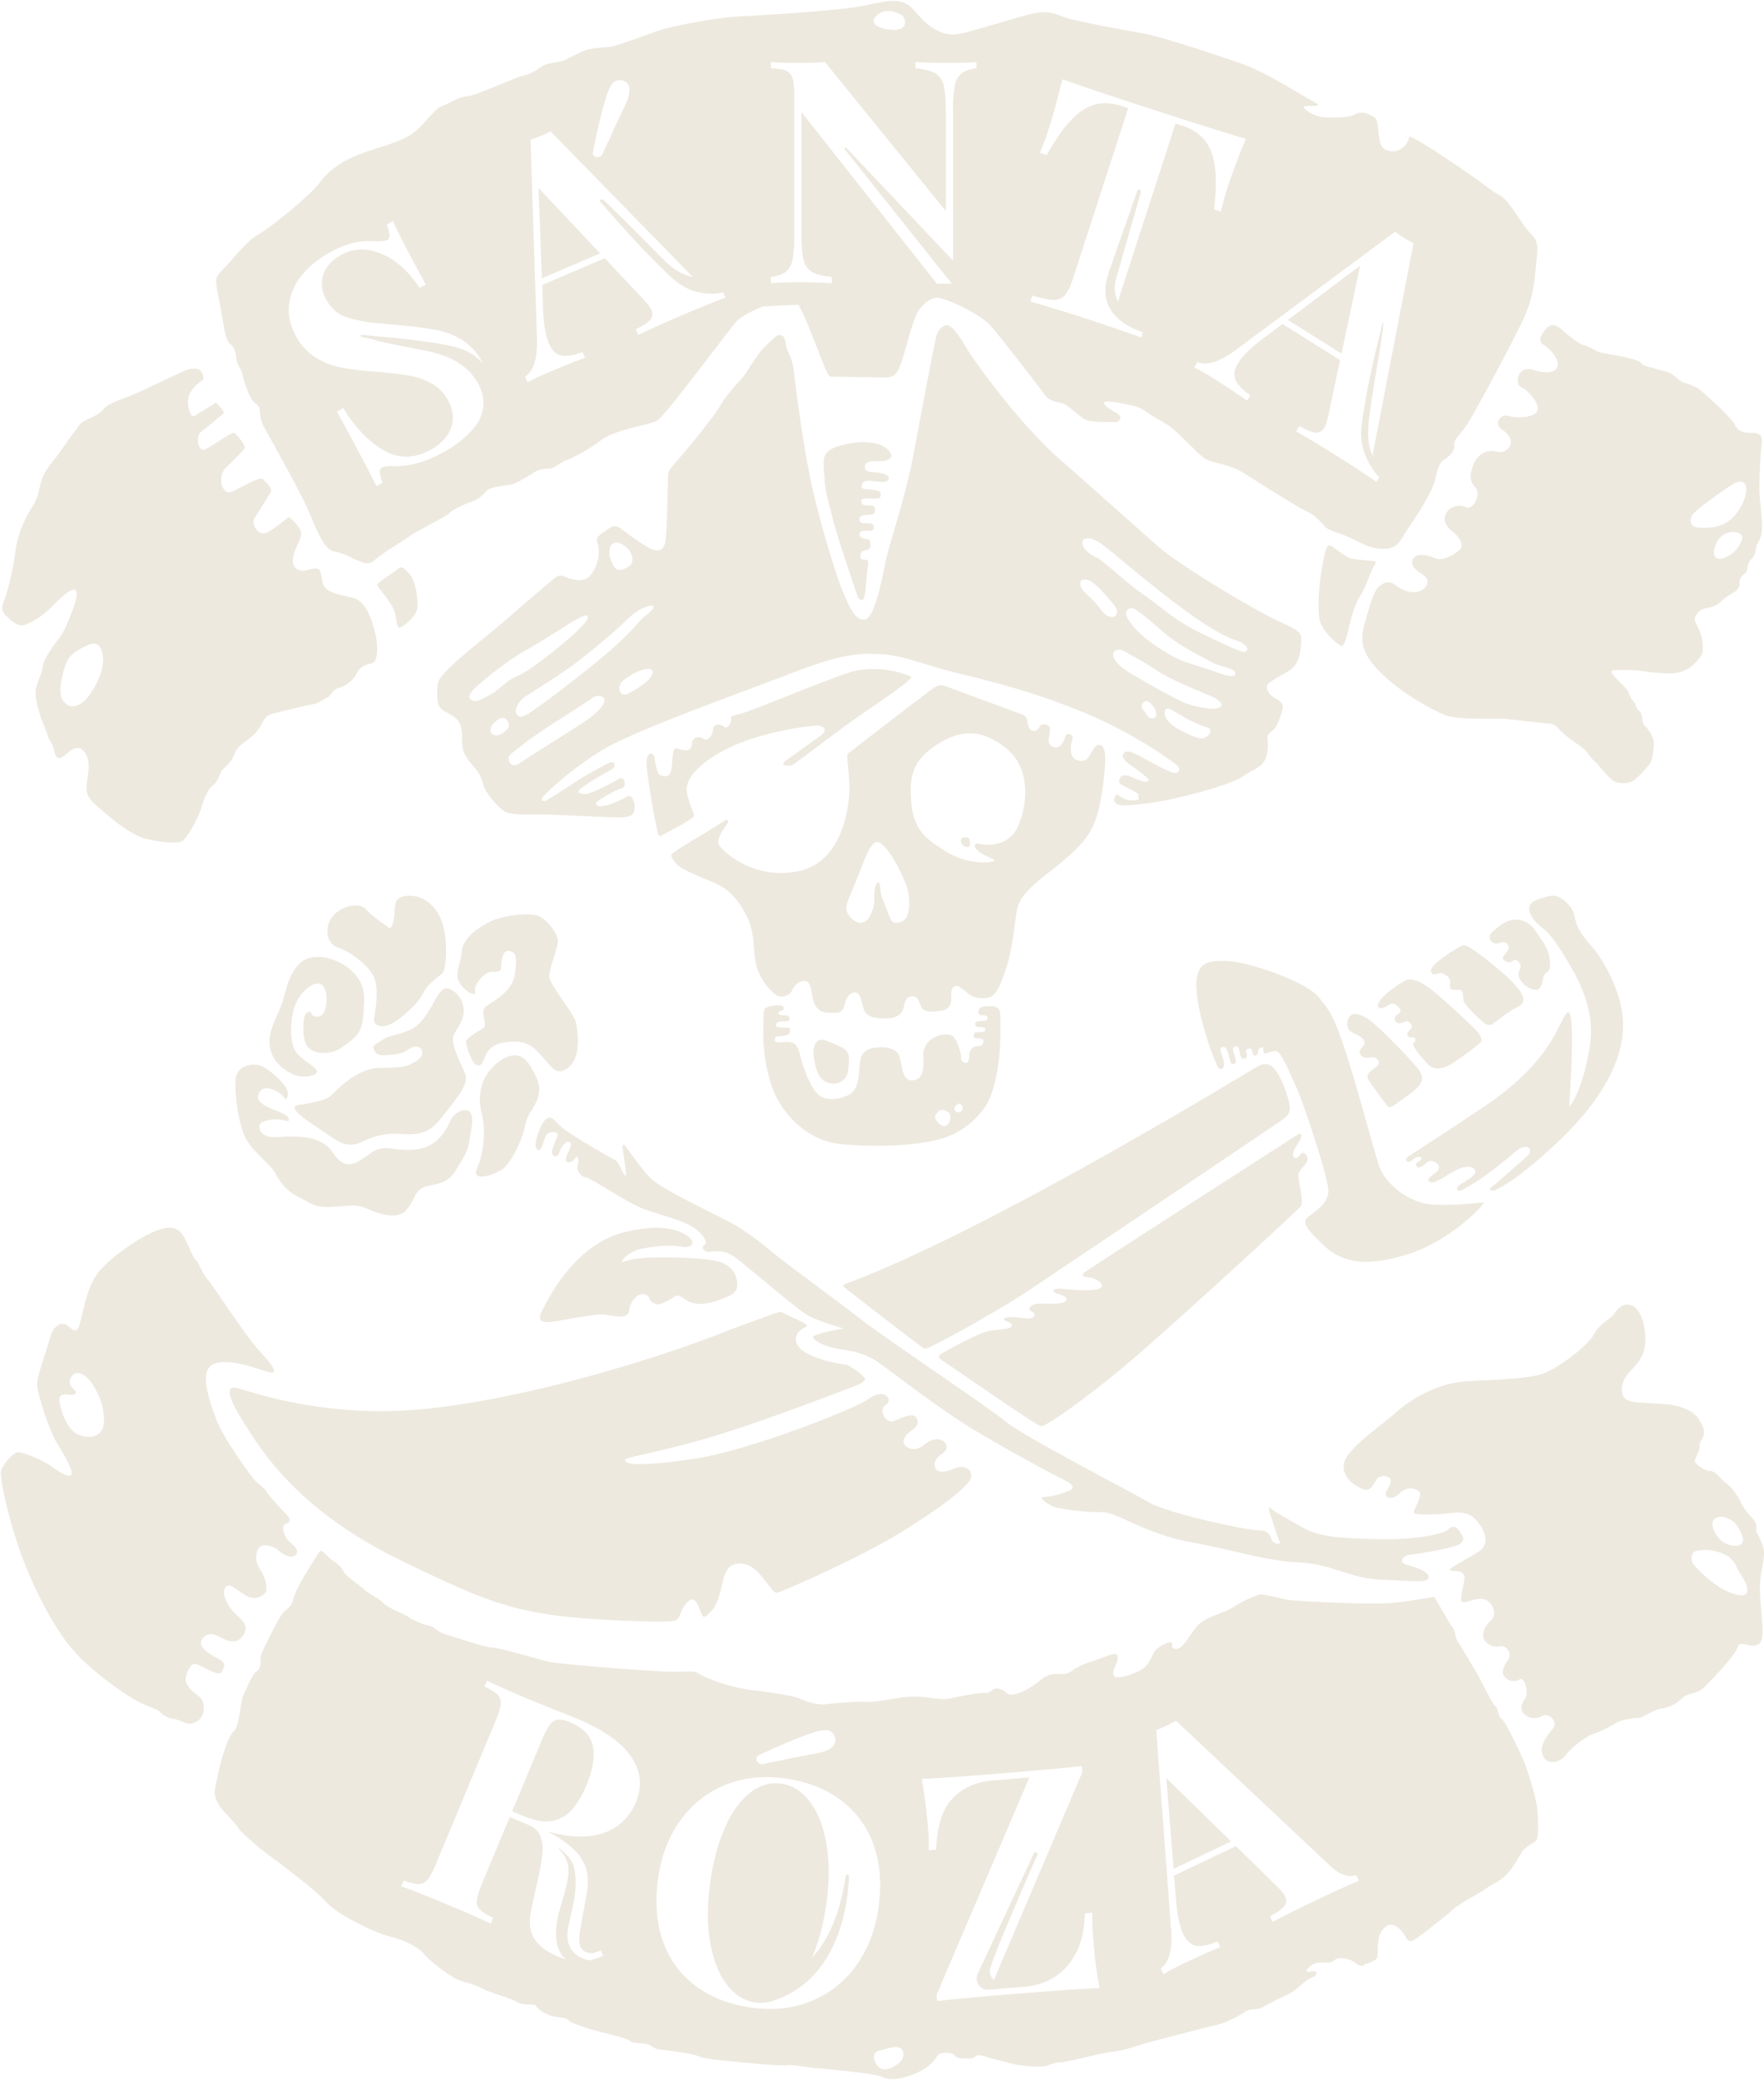 <svg xmlns="http://www.w3.org/2000/svg" viewBox="0 0 1017.988 1200">

<style>
    *{
        fill: #EDE9DF;
    }
</style>

<path d="M417.68,419.178c-2.078-1.781-6.234-1.484-6.234,1.781s-3.266,6.828-5.344,5.344-6.531-1.781-6.828,2.969-4.75,3.859-8.015,2.672-2.969,3.859-3.562,10.39-3.562,5.64-6.234,5.047-3.265-8.015-3.859-10.687-3.859-2.969-4.453,2.078,5.047,36.217,6.531,42.155c0,0,.766,2.032,1.947,1.188s18.899-9.618,18.899-11.474-4.05-9.112-4.218-15.355,6.918-15.355,24.973-24.13,45.728-12.655,50.453-12.487,5.062,3.206,2.7,5.062-18.73,13.499-20.417,14.68c-1.688,1.181-2.531,2.362-1.688,2.869s2.821.38,4.199.38,25.268-19.066,41.118-29.862,29.632-20.444,28.254-21.363a55.098,55.098,0,0,0-32.389-3.446c-8.499,1.838-56.395,21.729-63.339,23.922s-8.634,1.736-8.337,4.111S419.758,420.959,417.68,419.178Z"/><path d="M476.725,600.403c-5.867-2.395-7.761,3.493-7.184,8.381,1.557,13.17,5.508,15.326,9.698,16.283s9.339-2.035,9.938-6.226,1.437-8.501,0-11.494S482.592,602.798,476.725,600.403Z"/><path d="M393.503,500.844c4.142,2.558,11.817,5.482,18.883,8.528s12.913,8.162,18.395,18.883,3.411,20.954,5.848,29.238a32.526,32.526,0,0,0,10.477,15.959c3.289,2.802,8.528,1.218,9.868-1.827s3.777-5.117,6.091-5.604,4.386.244,5.36,6.578c.974,6.335,2.071,8.04,4.386,10.111s8.04,1.584,9.624,1.584,4.02-.487,4.995-4.751,3.167-6.944,5.969-6.944,3.655,4.386,4.873,9.015,5.117,5.969,12.548,5.969,9.746-3.046,10.477-5.604,1.096-7.066,4.751-7.188,4.02,2.315,5.36,5.604,4.873,3.777,11.817,2.68c6.944-1.096,5.726-7.431,5.726-10.233s1.949-4.386,3.411-4.02,4.386,2.802,6.822,4.751,6.944,2.924,11.573,1.827,7.137-8.734,10.202-17.767c3.065-9.033,4.678-24.841,5.484-30.003.807-5.162,1.129-10.485,16.453-22.422s23.712-19.357,28.067-29.035,6.614-28.39,6.833-37.038c.24-9.439-2.396-9.3-3.946-9.441s-3.946,4.227-5.636,7.046-4.722,2.538-7.281,1.593c-3.188-1.178-3.767-6.888-2.096-11.726.958-2.773-3.305-4.945-4.291-1.14s-3.659,6.269-6.2,5.637c-2.336-.582-3.572-2.417-2.988-5.461.542-2.827,1.04-6.124-.394-7.08-.586-.391-3.59-1.6-4.838.54-1.493,2.559-2.962,2.886-4.786,2.289-1.497-.49-2.354-3.675-2.494-5.506s-1.107-2.808-2.964-3.633-40.006-14.72-43.797-16.265-5.898,0-8.004,1.404-48.447,37.072-49.008,37.634c-.562.562.843,9.689,1.123,18.115s-2.387,43.812-29.349,49.429S416.051,490.071,414.647,486.982s4.213-10.672,5.055-11.655.421-2.808-.562-2.387-8.426,5.336-12.919,8.004-19.444,11.392-18.957,12.498A13.484,13.484,0,0,0,393.503,500.844Zm148.075-71.823c15.06-9.49,27.274-6.681,38.579,2.269,14.854,11.76,12.997,32.39,7.427,45.181s-19.187,11.141-22.281,10.315c-3.095-.825-4.333,1.444-.206,4.676,4.126,3.232,11.966,4.608,7.427,5.639s-16.092.619-26.201-5.639-18.774-11.484-20.328-27.576S526.518,438.511,541.579,429.021ZM494.627,506.847c4.126-10.453,7.702-21.84,12.103-20.96s11.553,13.155,15.679,23.247,1.926,18.894,0,21.094-6.602,3.026-7.977.825c-1.375-2.201-4.177-10.453-5.527-13.753s-.531-9.18-2.316-8.166-2.059,5.415-2.059,9.541a19.212,19.212,0,0,1-2.937,10.453,6.172,6.172,0,0,1-5.553,3.301,10.261,10.261,0,0,1-7.463-7.152C487.75,521.701,490.501,517.3,494.627,506.847Z"/><path d="M557.052,488.437c2.063.825,3.393-.176,2.476-3.92-.539-2.198-4.951-1.65-4.951,0A3.678,3.678,0,0,0,557.052,488.437Z"/><path d="M505.712,266.042c3.98.249,11.443-.497,7.463-5.722s-14.428-6.468-25.374-3.98-12.669,5.647-12.438,11.941c.587,16.037,1.983,17.386,4.788,29.306s14.023,43.94,14.685,46.277c.662,2.337,2.61,2.688,3.545,1.636s1.753-13.556,2.22-16.945,1.286-5.609-1.285-5.609-2.805-.935-2.805-2.22.468-2.922,3.038-3.272a2.853,2.853,0,0,0,2.805-3.272c0-1.286-.351-3.272-2.104-3.272s-4.207-.584-4.211-2.571c-.004-1.987,2.108-2.454,5.029-2.104s3.389-1.169,3.155-2.688-1.987-1.636-4.791-1.636-3.389-.818-3.393-2.571c-.004-1.753,2.225-2.337,5.553-2.337,3.329,0,3.332-1.402,3.332-3.038s0-2.337-4.207-2.337-3.623-2.104-3.623-3.155,3.623-.935,7.012-.818,3.856-.584,3.973-1.169a2.835,2.835,0,0,0-.234-2.688c-.818-1.052-5.726-1.402-7.596-1.519s-3.74-.351-2.688-3.038,5.142-1.753,10.167-1.285c5.025.467,5.142-1.169,5.142-2.571s-3.973-2.688-8.063-2.922-5.726-.701-5.726-3.155S501.731,265.793,505.712,266.042Z"/><path d="M211.133,524.612c-3.947-4.363-14.334-1.87-19.112,3.947s-4.155,15.788,2.908,18.074,18.697,10.803,21.19,17.866.623,18.281-.208,23.059,5.609,6.232,12.049,1.87,13.711-10.93,16.412-16.683,9.348-9.493,11.218-11.57,4.16-23.475-3.322-35.108-20.569-10.387-23.062-6.855-.623,9.141-2.908,14.75c-.876,2.151-2.077,1.039-2.077,1.039S215.08,528.975,211.133,524.612Z"/><path d="M813.491,896.999c3.411-.244,25.583-3.898,28.75-6.091s2.437-3.898,0-7.553-4.873-2.68-6.822-.731-16.812,5.848-39.227,5.36-34.598-.975-45.075-7.066-17.299-9.502-18.03-10.964-1.218.975,0,3.898,4.386,14.375,5.604,15.837-3.898,1.462-4.873-1.462-1.949-5.36-7.797-5.36-51.166-9.259-63.348-16.324-70.658-37.034-82.109-46.293-70.86-48.973-84.525-59.694-43.634-32.405-51.674-39.227-17.539-13.41-23.42-16.39c-25.75-13.048-41.651-20.499-47.103-26.823s-11.994-15.655-13.084-17.095-1.526-.132-1.526.958,2.835,16.355,1.745,16.355-3.707-7.851-5.888-8.941-25.296-14.393-30.312-18.536-6.324-7.851-9.595-5.234-6.542,12.648-6.106,15.483c.436,2.835,2.434,3.319,3.467.907s1.895-7.408,4.307-8.442c2.412-1.034,5.341-.345,4.996,1.378s-3.963,8.442-3.273,10.509,3.446,2.412,4.307-.861,4.307-7.236,6.202-5.513c1.895,1.723-3.618,8.787-2.412,10.682s4.135.345,5.513-1.895,2.067,2.067,1.206,4.479c-.861,2.412,1.034,6.202,4.652,6.891s23.241,14.311,32.743,17.966,21.928,6.335,28.263,10.233c6.335,3.898,9.746,9.015,7.553,10.72s-.731,2.924.975,3.898,8.528-2.436,16.081,2.924,36.06,30.456,42.882,34.111c6.822,3.655,20.176,7.309,20.176,7.309s-17.252,3.167-17.496,4.873,5.604,5.336,13.888,6.81c8.284,1.474,15.35,1.961,24.365,8.296s34.598,26.801,57.745,40.446,45.318,25.339,48.973,27.045,6.335,4.142,3.898,5.604-11.208,4.142-15.35,4.142,1.218,3.655,4.629,5.36,19.979,3.655,28.507,3.411,24.608,12.426,51.166,17.299,42.395,10.721,62.374,11.695,28.994,9.259,47.755,9.989c18.761.731,26.801,1.949,27.288-1.218s-6.822-5.848-12.426-7.309C806.425,901.385,810.08,897.243,813.491,896.999Z"/><path d="M732.509,614.355c-3.047-1.108-5.287-.04-8.586,1.939-12.906,7.739-158.068,95.988-236.575,124.607a.955.955,0,0,0-.262,1.657c7.594,5.921,44.286,34.501,46.272,35.494,2.216,1.108,46.533-24.374,58.166-32.13S732.232,651.471,738.602,647.039s7.202-6.094,3.878-16.065S735.555,615.463,732.509,614.355Z"/><path d="M230.621,362.097c1.477-.164,9.519-6.073,10.176-10.996s-.656-15.428-4.431-19.859-4.906-4.76-7.048-2.79-12.62,8.01-11.642,9.355c3.663,5.036,9.335,11.325,10.32,16.248C228.979,358.979,229.143,362.261,230.621,362.097Z"/><path d="M327.14,333.176c-2.242-.963-4.118-1.857-6.594,0s-17.64,14.855-29.709,25.376S253.821,387.421,252.702,394.134a36.28,36.28,0,0,0,0,11.133c.977,5.703,7.919,5.931,11.227,10.037s2.623,9.467,2.852,14.372c.228,4.905,2.966,8.326,6.159,12.09s4.791,6.045,5.931,10.95,8.897,13.003,11.406,14.828,6.5,2.56,17.366,2.342c10.866-.217,44.602,1.869,50.654,1.705,6.052-.164,7.115-1.881,7.605-3.271a10.54,10.54,0,0,0-.327-6.461c-.9-2.862-2.617-2.862-3.68-2.29a42.511,42.511,0,0,1-4.989,2.535c-3.925,1.799-8.26,3.189-10.549,3.026s-3.108-1.39-1.717-2.617c1.39-1.227,9.323-6.215,13.166-7.36s2.617-3.435,2.453-4.498a1.866,1.866,0,0,0-3.026-1.308c-1.799,1.063-15.783,8.669-19.136,8.75s-4.825-.9-3.925-2.29,12.757-8.669,16.683-10.713,3.762-2.78,3.844-3.844-1.063-1.799-2.535-1.39-12.267,6.215-18.4,10.222-17.582,11.367-18.564,11.858-3.988.265-1.638-2.477c2.35-2.742,17.04-16.648,34.863-27.224s75.405-31.337,99.103-40.346c23.698-9.009,37.996-14.689,54.282-14.689s23.473,3.525,40.512,8.422,41.922,9.328,76.121,22.599,55.444,29.325,58.959,31.826,3.244,3.785,2.974,4.461-.946,2.095-3.988,1.081c-3.041-1.014-8.448-3.852-13.652-6.691s-8.854-5.001-11.422-5.272-4.123,1.892-3.109,3.514,1.284,2.163,4.393,4.326,10.138,7.502,10.205,8.245-.473,1.352-2.163,1.284-6.623-2.298-8.651-3.176-4.731-.406-5.272.405-1.554,3.041-.203,3.988,10.341,5.339,10.341,5.948.541,3.244,0,3.244a16.55,16.55,0,0,1-4.91.231c-3.648-.235-6.59-3.177-7.296-3.295s-2.548,3.669-1.184,4.465-.568,3.183,18.527.682,48.535-11.026,54.559-15.118,10.457-5.229,12.958-9.093,2.242-10.368,1.94-12.785,1.057-3.625,2.87-4.984,2.87-3.323,4.531-8.155,2.718-7.4-1.812-9.817-5.992-5.164-5.992-7.345,5.452-4.798,12.43-8.941,7.196-12.43,7.414-17.446-.654-5.67-14.175-11.994-54.736-30.966-66.73-41.215S634.006,284.543,611.762,265.135s-48.413-54.964-53.702-63.925c-5.288-8.961-8.96-13.368-11.311-13.514s-5.288,2.057-6.463,6.61-7.051,35.402-12.633,65.369-14.249,52.148-17.187,67.131-6.757,30.408-11.752,30.701c-4.994.294-8.226-6.317-12.486-16.599s-14.396-43.922-18.803-65.809-8.373-52.148-9.254-60.668-4.26-11.752-4.701-15.865-1.763-5.288-3.672-5.288-3.672,2.35-7.932,6.317-8.814,11.752-11.605,15.865-9.695,10.283-14.396,18.215-17.334,22.916-23.503,30.261-6.67,7.2-6.808,10.926-.612,28.957-1.371,36.045c-.759,7.087-3.923,7.34-7.973,5.948s-16.326-10.757-18.984-12.529-5.062-.127-8.859,2.658-4.412,3.168-3.515,6.531c2.018,6.278-.448,14.125-4.26,18.581C336.781,336.549,329.382,334.139,327.14,333.176ZM665.111,414.446c-2.893,0-3.215-2.572-4.823-4.179-1.607-1.607-1.929-4.019,0-5.305,1.929-1.286,4.013.857,5.787,3.215C667.735,410.383,668.004,414.446,665.111,414.446Zm29.899,11.252c-2.893,1.125-7.716-1.447-12.732-3.858s-9.451-5.948-10.048-9.484c-.597-3.536,1.24-4.34,4.133-2.733,1.66.922,6.749,4.237,11.895,6.751a58.48,58.48,0,0,0,8.68,3.376C700.123,420.842,697.903,424.573,695.01,425.699Zm9.163-17.682c-3.376,1.768-10.931.321-17.039-1.286s-24.112-12.056-33.918-17.843-10.931-9.484-10.77-11.574c.161-2.09,3.054-3.697,7.302-1.131s9.415,4.989,17.774,10.615,27.488,13.021,32.31,15.271S706.029,407.044,704.172,408.016Zm-2.25-20.254s-9.323-3.215-16.718-5.465c-7.395-2.25-19.29-9.806-25.72-15.432s-9.163-10.609-9.645-12.217a3.064,3.064,0,0,1,3.536-3.697c2.572.482,8.52,5.465,17.682,13.503s23.951,15.271,28.774,17.843,12.86,3.215,13.021,6.108S707.869,390.013,701.922,387.762Zm-73.484-77.165c7.038,1.005,11.563,7.541,43.864,32.803,32.301,25.262,40.596,25.514,43.235,26.896s5.303,3.48,3.896,5.027c-1.257,1.383-1.885.88-4.399,0s-9.426-3.896-23.503-10.809-21.743-14.705-31.798-21.557-22.497-19.29-27.399-21.552-7.164-5.53-7.541-7.164C624.417,312.608,624.417,310.472,628.438,310.597Zm.183,24.279c2.894.964,9.855,8.772,13.021,12.538,2.597,3.09,3.537,5.305,2.733,6.912s-2.411,2.411-5.305.965-4.823-5.948-9.806-10.449-5.626-5.626-5.787-8.198S625.728,333.912,628.621,334.876ZM271.217,402.877c-.91-1.289-.404-2.945,4.647-7.534s18.388-15.097,27.48-20.148,24.651-15.155,28.491-17.377,7.072-3.435,7.274-2.223.202,2.425-6.062,8.487-27.076,23.035-33.946,25.662c-6.87,2.627-10.531,8.01-16.076,10.976S273.642,406.312,271.217,402.877Zm19.196,19.802c-2.223,1.819-4.647,2.021-6.264.808s-1.661-3.679,1.01-6.466c4.647-4.849,7.274-2.627,8.35,0S292.636,420.861,290.413,422.679Zm49.313-7.994c-6.007,4.325-35.563,22.588-39.648,25.471s-6.007.481-6.488-1.922.961-3.124,10.333-10.333,32.182-20.996,37.966-25.231c3.387-2.479,7.209-.721,6.969,1.442S345.734,410.36,339.727,414.685Zm34.602-22.588c-1.922,2.163-6.248,5.046-11.534,7.93-5.286,2.884-7.059-3.982-3.604-6.969,4.378-3.785,11.053-7.276,15.138-7.122S376.251,389.935,374.329,392.097ZM354.265,313.364c2.627-1.414,6.87,1.617,8.689,3.94s3.435,7.173,0,9.396-5.658,2.627-7.476,1.414-3.637-6.87-3.637-6.87C351.436,317.203,351.638,314.778,354.265,313.364Zm7.88,43.847c5.86-5.86,12.846-8.487,14.505-7.678s-.967,3.233-4.806,6.264-5.254,7.072-21.015,20.61c-15.761,13.538-43.241,34.148-46.676,35.765s-4.041,2.021-5.86,0,.404-7.482,5.456-10.712,20.004-12.525,29.097-19.395S356.285,363.071,362.145,357.211Z"/><path d="M890.377,198.603c4.036,2.522,10.089,8.912,8.24,13.284-1.85,4.372-9.921,2.859-13.621,1.513s-7.062.168-8.239,2.522c-1.177,2.354-1.514,6.558,1.345,7.567,2.858,1.009,10.762,9.249,9.099,13.452-1.664,4.204-12.125,4.372-15.825,3.195s-5.381.336-6.39,2.186c-1.009,1.85-.336,4.372,2.522,6.054s5.045,5.381,4.204,7.903c-.841,2.522-3.531,5.549-8.576,4.204s-9.921,1.85-11.771,5.381-4.708,10.594-.336,14.798-1.009,14.125-5.213,11.939-9.249.168-11.098,3.195c-1.85,3.027-1.345,7.062,3.195,10.594s6.894,7.735,4.876,10.258-9.921,7.231-14.125,5.549-10.93-3.868-13.284.504c-2.354,4.372,4.036,7.399,7.062,9.921s.673,7.567-4.036,8.744c-4.708,1.177-9.921-1.345-13.284-3.868-3.363-2.522-5.886-1.682-8.912.504-3.027,2.186-5.381,9.921-7.903,19.002s-5.045,16.479,6.39,28.923,31.95,24.046,40.189,26.905,31.949,1.345,35.481,2.018,23.878,2.522,25.392,2.859,2.859,1.85,6.222,5.213c3.363,3.363,12.444,8.744,13.621,10.762a29.59,29.59,0,0,0,5.381,6.222c2.186,2.018,7.735,9.753,11.098,11.098s8.072,1.009,10.594-.673c2.522-1.682,9.249-8.744,10.089-10.93s2.018-9.417,1.466-12.275a19.379,19.379,0,0,0-5.166-8.576c-1.681-1.345-.841-7.062-3.027-8.408s-2.018-4.54-3.699-5.885c-1.682-1.345-1.85-4.54-3.868-6.894s-8.576-8.408-8.576-9.753,3.531-1.177,10.93-1.009c7.399.168,13.452,2.018,23.542,1.85s14.629-6.558,17.152-9.921.673-12.275-1.682-16.647-2.354-5.886.168-8.576c2.522-2.69,5.213-2.018,9.249-3.699s4.54-4.036,9.753-6.894c5.213-2.859,5.045-4.877,4.876-7.063-.168-2.186,1.85-3.868,3.363-5.045,1.514-1.177.673-5.213,3.195-7.735,2.522-2.522,2.691-4.877,3.027-7.399s3.531-3.699,3.364-12.78c-.167-9.08-1.683-14.125-1.514-23.374.168-9.249.695-18.025,1.411-23.514.716-5.489-2.386-6.085-5.966-6.085s-7.458-.239-9.605-4.713-17.898-18.256-20.046-20.046c-2.148-1.79-7.338-3.759-9.307-4.117-1.969-.358-5.011-4.117-8.054-5.548s-4.474-1.253-7.517-2.327-8.233-1.79-8.949-3.222c-.716-1.432-3.043-1.969-7.696-3.222-4.653-1.253-14.139-2.685-16.287-3.222s-5.19-3.043-9.128-4.117-10.202-6.801-14.139-10.023c-3.938-3.222-6.98-.716-8.412,1.253C891.621,190.417,886.342,196.081,890.377,198.603Zm114.838,112.806a16.741,16.741,0,0,1-11.445,10.866c-2.318.579-5.505-.29-4.491-5.36,1.014-5.071,4.346-8.692,8.403-9.707C1001.739,306.194,1006.565,307.573,1005.216,311.409Zm-28.83-13.908c1.159-2.753,18.097-14.716,23.325-17.964,6.211-3.86,8.547-.435,7.968,4.346-.58,4.781-4.056,11.735-9.272,16.081s-12.169,4.781-17.82,4.491C974.937,304.166,975.227,300.254,976.386,297.501Z"/><path d="M881.171,667.136c-2.622,2.346-17.941,15.871-20.081,17.39-2.139,1.518-.656,2.461.136,2.454.792-.006,1.673-.047,9.037-4.537s26.514-20.061,40.153-35.294,25.103-33.657,26.196-52.961c1.093-19.303-10.904-40.22-18.587-48.813s-8.605-13.049-9.681-17.813-5.839-8.605-9.066-10.142c-3.227-1.537-6.3-.154-10.91,1.229-4.61,1.383-6.915,3.842-5.532,7.837s4.61,6.608,8.913,10.296c4.303,3.688,9.527,12.14,14.445,20.438,4.917,8.298,14.445,25.969,11.371,45.792s-8.144,30.632-11.986,35.677c0,0,2.305-35.601,1.383-47.317-.922-11.717-2.961-7.497-6.44-.641-3.841,7.567-12.355,26.58-44.419,47.959s-40.378,26.454-42.635,27.959-2.408,2.709-1.204,3.462c1.204.752,3.161-1.204,4.064-1.806s2.879-1.236,3.638-.615.276,1.518-1.035,2.277-2.484,1.863-1.242,3.174c1.242,1.311,3.795-.69,5.728-2.484s4.485-.483,5.797.552c1.311,1.035,2.208,3.312-.759,5.313s-5.175,4.209-3.726,5.106c1.449.897,2.691.966,7.314-1.725,3.177-1.849,9.177-5.93,12.766-6.487,4.002-.621,5.728.138,6.556,2.001s-3.105,4.635-6.763,6.769c-3.657,2.133-4.14,3.444-3.588,4.272.552.828,1.518.69,3.795-.552a116.301,116.301,0,0,0,14.422-9.178c6.556-4.899,12.559-10.006,15.733-12.628s4.485-2.484,6.349-2.277C883.173,662.03,883.794,664.79,881.171,667.136Z"/><path d="M749.282,654.319s-122.106,78.34-123.856,80.091.373,2.322,3.607,2.695,7.712,2.985,6.717,5.349-13.931,2.239-21.394,1.244-6.965,1.119-5.597,2.115,8.739,1.741,6.297,4.727c-2.441,2.985-15.626.498-18.984,2.239s-2.115,3.358,0,4.353.995,3.98-4.105,3.483-10.697-1.382-12.314.055,5.1,2.059,4.229,4.298-7.836,1.741-13.682,2.985-24.877,11.692-26.618,12.812c-1.741,1.119-2.861,2.239,0,3.98s54.62,37.884,57.2,38.119,24.861-15.01,50.659-36.822,97.097-87.445,99.208-90.043-1.821-15.732-1.339-18.625,6.269-6.43,5.144-9.645-3.376-3.215-4.34-1.286-3.858,2.733-3.858-.482,3.858-7.073,4.662-9.806S749.282,654.319,749.282,654.319Z"/><path d="M133.14,198.718c2.189,1.876,2.971,4.69,3.283,8.287s2.658,5.472,3.283,8.287,3.752,14.853,7.818,17.511,1.246,6.554,4.284,12.397,20.801,37.162,25.709,48.38,9.345,23.665,15.337,24.601,11.795,4.681,13.293,5.055,5.991,3.745,9.923,0c3.932-3.745,15.353-10.298,20.595-14.042s20.145-10.709,22.511-13.076,10.781-6.048,13.411-6.837,6.048-3.418,8.152-6.048c2.104-2.63,12.622-3.155,15.251-3.944,2.63-.789,10.518-5.522,12.359-6.837,1.841-1.315,5.522-2.104,8.677-2.104,3.156,0,7.363-4.207,9.466-4.733s11.044-4.733,20.247-11.57,28.662-8.677,33.132-11.833c2.848-2.011,18.082-21.745,30.121-37.432l-.02.008,10.585-13.756v-0c1.845-2.383,3.248-4.17,4.015-5.091,2.412-2.895,8.918-6.501,15.736-9.133l20.371-1.039a71.193,71.193,0,0,1,5.106,10.506L471.079,199.589c3.618,9.336,6.824,17.643,7.925,17.643,2.367,0,24.98.526,31.817.526s7.891-2.841,13.043-21.058a136.201,136.201,0,0,1,5.212-15.861s6.537-11.563,14.587-8.524c9.117,2.617,23.571,10.608,27.828,15.373,4.7,5.261,28.55,35.998,31.509,40.176s8.356,4.004,10.793,5.048,8.182,6.267,11.664,8.704c3.482,2.437,15.668,1.741,18.105,1.915s3.83-2.437,2.437-4.004-7.748-4.179-8.727-6.529,5.876-1.175,11.36,0,8.226,1.175,13.318,4.896c5.092,3.721,7.442,4.113,12.927,8.03,5.484,3.917,15.668,15.081,19.781,18.215s14.689,3.33,23.503,9.009,31.533,19.977,36.429,22.132,8.226,6.855,10.576,9.009,7.638,2.938,14.689,6.302c7.051,3.364,11.36,6.037,18.411,6.037s9.205-3.33,11.36-7.051,9.401-13.906,11.751-18.215c2.35-4.309,6.072-10.576,6.855-14.689.784-4.113,2.546-9.989,4.896-11.36,2.35-1.371,6.268-4.309,6.072-8.226-.196-3.917,2.784-5.381,7.07-11.668,4.286-6.287,24.29-43.435,32.005-59.473,7.715-16.037,7.325-26.454,8.615-37.423s-1.613-10.969-6.13-16.776c-4.516-5.807-10.323-16.453-15.163-19.034s-6.775-4.517-13.55-9.356c-6.775-4.839-38.713-26.777-38.713-24.196-2.581,9.356-12.259,9.678-15.485,5.807s-1.613-15.163-4.517-17.098-7.743-4.194-11.291-1.936c-3.549,2.258-12.904,1.936-18.389,1.613s-11.291-4.517-11.291-5.807,12.259.323,7.098-2.258-28.067-17.421-41.617-22.26S671.066,21.417,660.742,19.481,620.416,12.384,612.996,9.48s-10.969-2.904-17.099-1.613-27.744,8.065-40.326,11.291S534.279,13.997,527.504,5.932,512.341.447,498.146,3.351,439.109,8.835,426.527,9.48s-39.359,5.484-48.069,8.711-23.228,8.388-25.486,8.711-9.356.645-13.55,1.613-12.259,5.807-14.195,6.452-6.13,1.29-9.356,1.936-7.743,5.484-12.904,6.452S274.577,55.291,269.415,55.614s-10.001,4.194-14.195,5.484c-4.194,1.29-9.678,10.001-16.131,15.163S221.669,84.003,209.732,88.197c-11.937,4.194-20.324,10.324-25.164,17.098s-28.067,25.809-35.487,30.003-13.872,13.55-20.325,20.002-4.13,5.633,0,30.648C130.159,194.443,130.951,196.841,133.14,198.718ZM805.147,133.671q2.319,1.769,5.151,3.548,2.98,1.872,5.432,3.101L792.75,259.139a36.505,36.505,0,0,0-.538,4.102c-.329-.813-.644-1.608-.934-2.365-3.2-8.375-1.108-20.097.069-28.271,3.374-23.446,5.11-29.438,6.949-45.162.045-.457.14-.973-.203-1.055-.288-.046-.512.883-.512.883-1.563,7.511-8.307,31.538-11.824,58.216-1.625,12.325,3.855,22.93,10.158,29.957l-1.605,2.555q-8.886-6.206-22.899-15.008-15.652-9.832-23.46-14.114l1.92-3.056q5.878,3.381,9.125,3.757a5.011,5.011,0,0,0,5.119-2.605q1.451-2.309,2.678-8.4l6.564-30.801-33.241-20.882-10.626,7.981q-10.917,8.11-14.849,14.372-3.559,5.665-1.609,10.007,1.95,4.342,8.591,8.827l-1.92,3.056Q709.701,224.223,701.055,218.792q-7.007-4.401-11.908-6.857l1.92-3.056q8.398,3.509,23.184-7.784ZM595.781,170.497q8.065,2.524,12.171,2.558a8.267,8.267,0,0,0,6.588-2.768q2.481-2.804,4.79-9.92l31.764-97.96L647.325,61.186q-8.288-2.688-15.191-.947-6.904,1.741-13.706,8.741-6.805,7.001-14.404,20.451l-3.935-1.276A135.77,135.77,0,0,0,604.91,75.284q3.801-11.721,8.192-29.544,15.493,5.579,52.836,17.687,37.341,12.108,52.994,16.628Q712.028,97.064,708.227,108.785a135.393,135.393,0,0,0-3.649,13.252l-3.935-1.276q1.795-15.241.394-24.901-1.402-9.66-5.956-15.163a26.785,26.785,0,0,0-12.759-8.162l-3.935-1.276-31.764,97.96q-.885,2.729-1.369,4.959a17.678,17.678,0,0,1-1.118-13.568c4.856-16.957,12.578-43.804,14.194-49.554a1.53,1.53,0,0,0-.171-1.217l-.068-.111a.829.829,0,0,0-1.115-.287l-.018.01a1.529,1.529,0,0,0-.697.84c-2.018,5.937-13.836,39.045-16.744,48.013-3.961,12.216-1.736,25.734,20.057,33.467l-.941,2.902q-21.438-7.507-32.406-11.063-10.801-3.502-31.56-9.678ZM505.971,8.878c3.997-3.469,9.241-3.365,14.508,0,2.547,1.627,3.932,9.252-6.014,8.327S501.975,12.348,505.971,8.878Zm-61.087,150.918q5.896-.792,8.67-3.037a11.699,11.699,0,0,0,3.785-6.865,70.103,70.103,0,0,0,1.012-13.863V54.88q0-6.777-1.012-9.858a6.521,6.521,0,0,0-3.741-4.225q-2.729-1.143-8.714-1.408v-3.609q5.721.528,15.667.528,9.064,0,15.491-.528l69.798,85.993V65.354q0-10.649-1.144-15.623a11.141,11.141,0,0,0-4.709-7.261q-3.565-2.288-11.662-3.081v-3.609q6.952.528,19.452.528,10.034,0,15.667-.528v3.609q-5.898.792-8.67,3.037a11.692,11.692,0,0,0-3.785,6.865,70.007,70.007,0,0,0-1.012,13.863V150.346L488.688,85.591a1.355,1.355,0,0,0-.612-.402l-.044-.014a.504.504,0,0,0-.65.554,1.355,1.355,0,0,0,.291.658l61.666,77.338c-.89-.037-2.141-.055-3.763-.055q-3.169,0-4.841.088L462.487,64.649v69.182q0,10.651,1.144,15.623a11.129,11.129,0,0,0,4.709,7.261q3.565,2.29,11.662,3.081v3.609q-6.954-.528-19.452-.528-9.948,0-15.667.528ZM342.139,87.857c1.069-5.267,3.909-19.259,6.716-28.726,1.479-4.991,2.495-8.195,4.647-11.031a4.646,4.646,0,0,1,1.901-1.475,5.936,5.936,0,0,1,4.938.228,4.994,4.994,0,0,1,2.716,3.292c.492,2.059.04,4.993-1.272,8.261-.471,1.172-1.961,4.295-3.687,7.911-1.902,3.987-4.058,8.506-4.957,10.665-.679,1.631-1.49,3.338-2.35,5.145-.99,2.082-2.013,4.235-3.008,6.62a3.138,3.138,0,0,1-2.966,1.929l-.432-.009a2.343,2.343,0,0,1-2.246-2.808ZM309.829,193.77,306.151,80.656q2.775-.899,5.85-2.215,3.236-1.384,5.642-2.701l82.097,83.984c-8.679-1.612-14.293-7.363-19.76-12.886-17.484-17.662-20.163-20.359-31.505-31.358a1.519,1.519,0,0,0-1.967-.251c-.765.622.364,1.751.364,1.751,5.285,5.562,20.911,24.767,40.627,43.079,10.442,9.699,21.011,10.169,29.892,8.768l1.244,2.909q-10.161,3.772-25.375,10.28-16.994,7.269-24.96,11.251l-1.419-3.318q6.127-2.908,8.284-5.363a5.011,5.011,0,0,0,.773-5.691q-1.072-2.507-5.381-6.984l-21.585-22.933-36.092,15.439.511,13.279q.452,13.592,3.361,20.39,2.631,6.151,7.311,7.02,4.68.869,12.148-2.038l1.419,3.318q-11.375,4.291-20.763,8.307-7.607,3.254-12.416,5.885l-1.419-3.318Q310.695,212.356,309.829,193.77ZM166.887,175.178a32.98,32.98,0,0,1,7.592-16.746A54.5,54.5,0,0,1,190.428,145.59a57.889,57.889,0,0,1,10.387-4.58,37.897,37.897,0,0,1,8.188-1.722,78.372,78.372,0,0,1,7.892-.155q5.008.171,6.553-.676a2.771,2.771,0,0,0,1.331-2.885,21.957,21.957,0,0,0-1.659-5.965l3.629-1.986q5.016,11.002,18.96,36.481l-3.629,1.986A56.187,56.187,0,0,0,229.342,151.887a36.545,36.545,0,0,0-16.054-7.519,24.219,24.219,0,0,0-16.5,2.759,23.189,23.189,0,0,0-7.939,6.853,16.325,16.325,0,0,0-3.114,8.978,18.537,18.537,0,0,0,2.468,9.736q4.31,7.876,11.766,10.317a83.23,83.23,0,0,0,17.833,3.436q10.377.995,13.974,1.333a192.086,192.086,0,0,1,20.543,2.705,43.429,43.429,0,0,1,14.633,5.839,32.561,32.561,0,0,1,11.13,12.271q.366.669.7,1.336c-3.425-4.42-9.022-8.163-17.914-10.173-9.678-2.187-25.523-4.202-37.182-5.168-5.284-.438-14.402-1.377-14.71-1.426-1.048-.166-1.334.884-.081,1.214,3.625.704,7.138,1.867,13.571,3.312,7.79,1.751,17.484,3.457,22.507,4.516,9.18,1.935,24.129,5.465,31.618,20.355a22.004,22.004,0,0,1-2.777,23.979l-.091.108a62.266,62.266,0,0,1-17.963,14.295,65.35,65.35,0,0,1-15.575,6.466A56.034,56.034,0,0,1,227.067,269.018q-4.623-.379-6.553.676a2.77,2.77,0,0,0-1.331,2.885,21.924,21.924,0,0,0,1.659,5.965l-3.629,1.986q-4.791-10.22-22.748-43.037l3.629-1.986q10.678,17.134,23.533,24.396,12.855,7.264,26.984-.469a27.835,27.835,0,0,0,8.922-7.441,17.991,17.991,0,0,0,3.752-9.829,20.044,20.044,0,0,0-2.737-11.144,24.373,24.373,0,0,0-8.959-9.496,39.087,39.087,0,0,0-12.7-4.689,167.166,167.166,0,0,0-18.221-2.22,199.508,199.508,0,0,1-21.046-2.43,45.272,45.272,0,0,1-15.181-5.739,32.099,32.099,0,0,1-11.611-12.509Q165.593,184.365,166.887,175.178Z"/><path d="M109.979,974.63c-3.176-3.529-3.705-5.999-1.412-10.939,2.294-4.94,4.411-3.882,7.058-2.647s11.292,6.528,12.527,3.352,2.823-4.94-2.47-7.587-10.41-6.352-9.704-9.528c.706-3.176,4.764-6.175,9.88-3.352s10.057,4.764,13.586.706c3.529-4.058,3.235-7.607-2.364-12.434-5.599-4.827-9.654-12.936-6.951-16.411s7.337,2.703,12.743,5.213c5.406,2.51,9.963-.879,10.662-2.977s0-7.693-3.497-12.729-2.238-10.631-.42-12.589,7.274-1.581,11.33,2.007,8.253,4.148,9.791,2.329.839-3.917-3.217-7.134-5.455-9.931-2.658-10.771c2.797-.839,3.357-2.518.28-5.595-3.077-3.077-10.347-11-11.289-12.884s-3.769-3.769-6.03-5.842-19.033-24.875-23.179-36.37-8.669-24.498-3.58-29.963,20.352-1.131,24.687.188c4.334,1.319,10.365,3.581,11.684,3.204s1.804-2.331-7.861-12.661c-8.258-8.827-26.893-38.191-29.716-41.014s-4.587-8.998-7.058-11.469-5.117-12.527-8.998-16.232-10.057-2.647-19.232,2.117c-9.175,4.764-23.996,15.35-29.289,23.466s-7.587,21.702-8.646,25.407-1.235,5.646-3.176,5.999-3.882-3.176-6.352-3.705-6.352,1.235-8.116,7.763-7.94,22.937-7.587,27.701c.353,4.764,6.528,25.584,12.174,34.582s8.646,15.35,7.587,16.938-4.94.002-11.115-4.498c-6.176-4.5-16.762-8.558-19.761-8.382s-8.293,6.881-9.528,10.057,2.47,21.349,8.822,41.11,17.644,43.58,29.465,59.107,35.288,30.877,40.934,33.7,11.469,4.411,12.174,5.646,5.646,4.411,8.116,4.235,7.41,3.882,11.469,2.294,6.175-4.587,5.823-9.881C117.213,978.864,113.155,978.158,109.979,974.63ZM45.476,827.823c-7.534-2.979-10.864-16.12-11.214-19.975s3.747-3.63,6.308-3.154c2.285.424,4.556-1.051,1.927-3.329-2.628-2.278-3.154-5.081-.701-7.885s7.359-1.402,11.74,5.432,6.483,12.966,6.483,21.026S53.011,830.802,45.476,827.823Z"/><path d="M4.318,356.039c3.556,3.302,6.858,5.588,9.652,4.572a43.57,43.57,0,0,0,14.732-9.398c5.334-5.334,9.906-9.906,13.208-10.922s2.286,4.572,1.778,6.35-5.08,15.494-8.89,20.574c-3.81,5.08-9.906,13.208-10.16,17.526s-4.318,10.16-4.064,15.24c.254,5.08,1.27,8.382,2.794,13.208s3.302,7.874,4.064,10.922,2.794,4.064,3.81,8.89c1.016,4.826,2.794,5.588,6.35,2.54s7.62-6.604,11.43-1.27c3.81,5.334,1.524,12.446,1.016,18.542s1.524,8.382,7.366,13.462,17.526,15.24,26.415,17.526,18.034,2.794,20.828,1.778,9.398-12.7,11.43-19.304,4.064-11.176,6.858-13.208c2.794-2.032,4.064-6.858,5.08-8.382,1.016-1.524,5.588-4.572,7.366-9.906s8.128-7.112,12.7-12.7,3.556-8.89,9.652-10.414c6.096-1.524,18.033-4.572,22.605-5.334,4.572-.762,6.604-3.302,8.382-3.81s3.556-5.08,6.604-5.588,8.636-4.064,10.668-8.636,6.858-5.08,9.144-5.842,3.556-7.62,1.524-16.51-5.588-18.795-12.446-20.827-16.764-2.54-18.034-9.144-1.016-9.398-7.62-7.366-10.414-1.016-9.398-7.112,5.842-11.43,4.318-15.24-5.842-7.112-6.35-7.874-9.398,7.62-13.716,9.144-8.89-5.08-6.35-8.89,7.112-11.43,8.89-14.224c1.778-2.794-2.286-5.842-4.064-7.874-1.778-2.032-12.192,4.572-18.033,7.112s-8.636-8.636-3.556-13.716,10.668-10.16,10.922-11.684c.254-1.524-4.064-7.112-5.842-8.382s-14.986,9.398-18.034,9.652-4.572-7.874-1.27-10.414,11.938-9.652,12.954-10.668-4.256-5.842-4.287-6.096-9.937,6.096-12.477,7.62c-2.54,1.524-5.283-7.62-2.769-12.7,2.515-5.08,6.071-6.858,7.341-7.874s.177-3.971-.762-5.08c-1.835-2.167-5.08-2.286-10.414,0S81.278,225.994,74.674,228.534s-12.7,4.572-15.494,8.128-10.922,5.334-13.208,8.382S39.369,253.933,35.305,259.775s-9.144,10.668-11.176,17.018-1.778,9.398-4.572,13.97-8.89,13.97-10.668,27.431A147.305,147.305,0,0,1,2.286,346.895C.762,350.959.762,352.737,4.318,356.039Zm46.981,15.908c4.261-1.776,7.799,0,8.199,8.599s-7.999,22.997-13.198,25.596-6.999,1.4-9.799-1.8-1.605-11.975 1-19.797C39.238,379.33,41.7,375.946,51.299,371.947Z"/><polygon points="346.337 146.179 310.766 108.455 312.753 160.545 346.337 146.179"/><path d="M779.001,586.272c-2.061,2.378-2.061,6.341,0,8.402,2.061,2.061,6.341,2.378,8.085,5.549s-3.171,4.439-2.378,7.134c.793,2.695,2.854,3.329,6.5,2.695s6.183,3.171,3.171,5.39c-3.012,2.219-6.817,4.416-4.439,7.927,2.196,3.242,9.512,13.317,10.781,14.744,1.268,1.427,3.171,0,6.024-2.061,2.854-2.061,9.829-6.658,12.049-9.512s3.012-5.707-1.11-10.78-22.67-24.256-27.744-27.585C784.867,584.846,781.062,583.894,779.001,586.272Z"/><polygon points="784.922 153.292 743.229 184.583 774.16 204.013 784.922 153.292"/><path d="M792.766,323.728c-2.685-.358-8.77-.716-12.708-1.432-3.938-.716-11.097-7.696-12.887-7.696s-2.864,4.832-4.474,14.139-2.506,22.551-1.074,29.174,11.276,14.855,12.708,14.855,3.043-6.085,4.832-13.602,4.116-13.066,6.085-15.779c1.969-2.713,6.443-14.827,7.517-16.796C792.766,326.592,795.451,324.086,792.766,323.728Z"/><path d="M329.146,993.673q-4.499-1.876-7.16-1.594a6.765,6.765,0,0,0-4.684,2.943,41.925,41.925,0,0,0-4.546,8.713l-17.191,41.22,7.197,3.002q9.404,3.922,16.181,2.524a19.911,19.911,0,0,0,11.304-6.615,50.482,50.482,0,0,0,8.075-13.722q5.73-13.74,3.798-22.803Q340.185,998.278,329.146,993.673Z"/><path d="M878.354,1013.712c-3.367-7.5-10.255-21.582-11.939-22.195-1.684-.612-1.837-6.276-3.521-7.194-1.684-.918-9.031-16.837-11.786-21.077s-7.959-13.67-9.643-15.813c-1.684-2.143-1.531-6.429-3.061-8.266-1.531-1.837-2.755-4.439-5.357-8.725-2.602-4.286-5.051-9.337-5.663-9.184s-9.643,1.837-22.348,3.368-58.472-1.071-61.227-1.531c-2.755-.459-14.082-3.367-16.225-3.214-2.143.153-9.643,3.368-15.919,7.347s-16.378,5.357-21.276,11.48-7.806,12.705-11.786,12.552-1.071-3.827-3.061-3.827c-1.99,0-7.041,2.755-8.572,4.439s-3.214,7.5-6.888,10.409-13.164,6.123-16.072,5.204c-2.908-.918-1.072-4.745.306-7.959s.973-5.833-1.826-5.234-6.996,2.399-10.594,3.598-8.995,2.798-13.792,6.396c-4.797,3.598-10.194-1.399-17.99,5.197s-13.992,8.195-16.79,8.195-2.598-2.399-6.629-3.398-4.564,2.798-8.162,2.399-16.191,2.399-21.188,3.398-13.592-1.799-22.387-1.199-19.189,3.398-25.185,2.998-19.789.999-24.386,1.399c-4.597.4-12.193-2.399-13.992-3.398s-13.392-3.198-27.184-4.797-27.784-7.396-30.782-9.394-4.597-1.199-14.991-1.199-66.561-4.397-71.958-5.797-28.783-8.195-32.581-8.195-25.185-7.196-27.984-7.995-5.997-4.397-8.195-4.597-8.595-2.599-11.593-4.797-11.393-4.797-14.791-8.195c-3.398-3.398-9.209-5.827-10.587-7.434s-11.48-8.266-12.628-11.021-4.133-4.822-5.97-5.97-6.199-6.199-7.118-5.74-2.526,3.215-6.659,9.873-8.036,13.547-9.184,18.368-4.363,5.051-6.658,8.495c-2.296,3.444-12.399,22.961-12.169,24.568.229,1.607.229,6.888-2.066,8.036-2.296,1.148-5.587,9.107-7.73,13.699-2.143,4.592-2.143,17.45-5.51,20.817s-7.545,14.773-10.899,33.176c-1.294,7.099,4.019,12.088,6.927,15.316s5.664,5.957,6.735,7.947,12.245,11.327,12.245,11.327l5.204,3.98c5.204,3.98,26.481,19.593,32.756,26.787s27.246,17.603,36.889,20.052,16.531,6.276,20.052,10.409,11.174,9.949,16.684,13.164c5.51,3.215,10.715,3.368,15.307,5.817,4.592,2.449,11.021,4.286,15.307,5.817a61.188,61.188,0,0,1,7.653,3.368c1.99.918,8.878.765,8.878.765s1.225,2.755,6.582,5.357c5.357,2.602,11.021,1.531,12.552,3.521s6.276,2.908,10.562,4.592c4.286,1.684,23.725,5.663,24.95,7.347s7.347,1.225,9.796,1.837c2.449.612,3.98,2.755,7.194,3.214,3.214.459,17.909,1.837,22.348,3.827,4.439,1.99,19.287,2.908,32.45,4.286,1.702.178,15.919,1.378,18.827.918,2.908-.459,10.562,1.224,18.062,1.837s33.062,3.061,36.791,4.898,9.129,2.143,18.772-1.684,11.939-8.725,13.47-10.715,8.419-1.837,9.49-.153c1.072,1.684,3.827,1.99,6.276,1.99,2.449,0,4.439.306,5.816-1.072,1.378-1.377,4.439-.612,7.194.306s9.49,2.602,15.154,3.98,15.766,1.837,18.521,1.072,4.898-1.99,7.806-1.99,18.98-3.98,24.032-5.051,10.715-1.224,19.439-4.133c8.725-2.908,41.94-11.174,47.91-12.705s11.939-4.898,15.766-7.347,6.123-.612,9.643-2.449c3.521-1.837,9.337-5.051,13.623-6.888s7.347-4.592,10.409-7.347,7.041-3.521,7.5-5.204c.459-1.684-1.684-1.684-3.061-1.377s-3.98.612-1.99-1.684a9.555,9.555,0,0,1,7.653-3.521c2.908.153,5.663.459,8.112-1.531,2.449-1.99,8.572-.459,10.868,1.225s4.745,3.061,5.51,1.99c.765-1.071,2.908-.918,5.511-2.449,2.602-1.531,2.602-.918,2.755-7.041.153-6.123,1.072-10.409,5.204-13.164s9.031,2.755,10.868,6.123c1.837,3.368,3.061,2.908,5.357,1.531,2.296-1.378,18.827-14.082,22.042-17.297,3.214-3.214,14.695-8.878,18.674-11.786s7.959-4.133,11.939-8.113,6.276-8.572,8.878-12.858c2.602-4.286,7.96-5.511,8.878-7.5.918-1.99.918-12.858,0-19.287C886.008,1035.601,881.722,1021.212,878.354,1013.712Zm-511.441,26.147a32.564,32.564,0,0,1-9.418,12.682q-6.314,5.24-16.801,6.675-10.489,1.435-24.991-2.694l.163.068a66.733,66.733,0,0,1,15.211,10.376,25.972,25.972,0,0,1,7.232,11.321,29.004,29.004,0,0,1,.326,13.722L335.282,1110.869q-1.442,7.369-.774,10.719a6.093,6.093,0,0,0,3.857,4.681,7.603,7.603,0,0,0,3.844.451,17.372,17.372,0,0,0,4.465-1.498l1.437,2.999a35.201,35.201,0,0,1-7.896,2.772c-2.543-.398-15.551-3.241-12.219-19.426,2.259-10.971,4.563-18.339,4.156-27.304-.391-8.614-1.716-11.648-9.675-18.188a.166.166,0,0,0-.233.233c1.794,2.061,4.716,5.216,5.532,9.725,1.666,9.199-4.906,22.677-6.487,33.607-1.557,10.77,1.205,17.36,5.281,20.716a43.363,43.363,0,0,1-4.765-1.681q-9.651-4.025-13.588-10.468-3.938-6.442-1.494-17.137l3.932-17.946a114.543,114.543,0,0,0,2.374-14.324,20.306,20.306,0,0,0-1.306-9.762,11.747,11.747,0,0,0-6.681-6.195l-10.877-4.536-16.066,38.521q-2.627,6.298-2.921,9.535a6.419,6.419,0,0,0,1.798,5.358q2.091,2.121,7.633,4.719l-1.399,3.353q-8.711-4.209-25.067-11.031-17.911-7.47-26.621-10.527l1.398-3.353q5.663,2.074,8.643,2.068a6.558,6.558,0,0,0,5.113-2.476q2.133-2.47,4.761-8.768l34.655-83.094q2.626-6.297,2.88-9.552a6.566,6.566,0,0,0-1.839-5.375q-2.093-2.12-7.551-4.685l1.399-3.353q8.3,4.038,25.231,11.099,6.705,2.796,14.953,6.044,8.245,3.248,11.436,4.578,23.063,9.619,31.604,22.062Q372.745,1025.874,366.913,1039.859Zm69.682-25.741a2.352,2.352,0,0,1,1.29-1.524c4.914-2.263,17.968-8.272,27.332-11.622,4.935-1.765,8.142-2.844,11.725-2.782a4.715,4.715,0,0,1,.487.034,5.414,5.414,0,0,1,4.253,3.554,5.312,5.312,0,0,1-.721,5.391c-1.381,1.624-4.033,3.001-7.468,3.877-1.233.315-4.661.961-8.631,1.71-4.366.824-9.314,1.757-11.601,2.31-1.728.418-3.598.773-5.578,1.15-2.28.434-4.637.882-7.166,1.491a3.159,3.159,0,0,1-3.33-1.262l-.249-.357A2.355,2.355,0,0,1,436.595,1014.118Zm32.561,139.939q-15.549,6.66-34.019,4.391-19.086-2.346-32.514-11.852a53.972,53.972,0,0,1-19.491-25.206q-6.062-15.698-3.565-36.016,2.442-19.876,12.415-34.186a58.899,58.899,0,0,1,25.522-20.97q15.549-6.66,34.107-4.38,18.998,2.335,32.427,11.841a54.263,54.263,0,0,1,19.535,25.211q6.105,15.705,3.609,36.021-2.443,19.878-12.459,34.181A59.202,59.202,0,0,1,469.156,1154.057Zm50.723,35.046c-3.963,4.215-9.765,6.197-12.582,3.568-2.817-2.629-5.071-8.263,0-9.578,5.071-1.314,9.014-2.817,11.831-1.69C521.945,1182.531,521.971,1186.879,519.879,1189.103Zm69.549-39.07q-33.654,2.691-48.628,4.422l-.29-3.622,53.537-125.358-20.67,1.653q-14.929,1.194-23.657,10.426-8.729,9.232-9.504,29.562l-4.24.339a117.073,117.073,0,0,0-.484-13.829q-.876-10.952-3.521-27.365,11.967-.423,40.763-2.726,35.685-2.854,51.543-4.655l.29,3.622-50.966,119.722a6.223,6.223,0,0,1-2.4-5.127c.101-5.055,27.417-66.932,27.417-66.932s.487-1.025-.465-1.432a1.188,1.188,0,0,0-1.559.603l-32.355,69.329a6.563,6.563,0,0,0,6.479,9.3l9.27-.821,11.094-.887a39.163,39.163,0,0,0,16.741-5.206,34.597,34.597,0,0,0,12.814-13.737q5.082-9.251,5.461-23.416l4.24-.339q-.146,5.969.66,16.037a234.808,234.808,0,0,0,3.522,27.365Q621.049,1147.504,589.428,1150.033Zm169.714-53.586q-16.79,8.022-24.637,12.361l-1.566-3.278q6.041-3.181,8.109-5.74a5.045,5.045,0,0,0,.539-5.757q-1.184-2.477-5.705-6.801l-22.671-22.166-35.66,17.038,1.069,13.336q1.022,13.654,4.233,20.369,2.904,6.077,7.647,6.756,4.744.679,12.135-2.557l1.566,3.278q-11.263,4.792-20.538,9.224-7.516,3.591-12.244,6.439l-1.566-3.278q7.506-5.255,5.858-23.914l-8.428-113.627q2.754-1.021,5.792-2.472,3.197-1.528,5.562-2.952l88.713,83.516q4.757,4.407,8.64,5.546a10.001,10.001,0,0,0,6.678.001l1.566,3.278Q774.173,1089.265,759.142,1096.447Z"/><path d="M1015.91,910.494c.872-7.629,3.364-13.514,1.246-19.182s-3.644-7.411-3.644-7.411.654-5.013-1.526-7.193-6.103-6.975-7.193-9.591-4.795-8.719-8.283-11.117c-3.488-2.398-6.321-7.411-9.809-7.411-3.488,0-7.847-3.706-8.501-5.231s3.27-7.193,2.616-9.373c-.654-2.18,4.359-5.238,1.744-11.12s-5.231-8.716-13.514-11.332c-8.283-2.616-23.105-1.308-29.209-3.488-6.103-2.18-4.359-11.335.218-16.13,4.578-4.795,8.719-8.937,9.373-17.002.654-8.065-1.962-18.746-6.975-21.362s-8.719,1.09-10.681,4.141c-1.962,3.052-8.937,6.103-11.989,12.207-3.052,6.103-20.977,20.129-30.485,22.981-9.508,2.852-31.377,3.328-43.262,4.041-11.885.713-27.098,6.418-39.697,17.352s-30.188,22.344-30.901,30.901,8.319,13.074,12.123,14.262c3.803,1.188,5.934-5.144,7.589-6.799s7.071-1.504,7.371,1.354-2.858,6.318-2.858,7.973,3.315,4.155,7.947-.379,9.659-2.76,11.532-.887-2.76,9.462-3.253,11.434,5.323,1.676,13.504,1.479c8.181-.197,16.165-3.351,22.177,3.056,6.013,6.407,7.984,14.113,2.366,18.047-5.618,3.934-15.771,8.96-16.855,10.242-1.084,1.281.789,1.479,3.253,1.479,2.464,0,4.928.986,4.83,3.943s-2.563,10.645-1.774,13.208,7.984-2.267,12.912-.986c4.928,1.281,8.142,8.582,4.087,12.279-4.055,3.697-5.486,8.229-3.816,11.211A8.49,8.49,0,0,0,865.636,949.787c2.982-.954,7.633,3.697,4.651,7.871-2.982,4.174-3.697,7.275-2.385,9.303,1.312,2.027,5.367,4.174,8.826,2.027s5.725,8.349,3.101,11.569-2.147,6.56-.239,8.349a8.631,8.631,0,0,0,10.138,1.193c4.055-2.385,9.041,2.982,6.965,6.321s-10.844,11.447-5.028,18.485c1.973,2.388,8.065,2.616,11.771-2.18s11.989-11.117,16.13-12.425a56.629,56.629,0,0,0,12.643-6.103c3.27-2.18,10.899-3.052,13.296-3.052s9.155-5.013,13.296-5.449,8.719-2.834,12.207-6.103,8.283-1.962,12.425-6.103c4.141-4.142,17.874-18.31,19.182-22.887,1.308-4.577,5.886-.436,10.245-1.308,4.359-.872,4.577-4.795,4.141-12.207C1016.564,929.676,1015.039,918.123,1015.91,910.494Zm-20.59-35.158c6.33,1.78,9.495,7.715,10.484,12.265.989,4.55-4.945,5.143-9.693,2.967s-7.715-7.715-7.913-11.078C988.001,876.128,991.623,874.296,995.321,875.336Zm.198,42.135c-8.111-3.956-17.606-13.452-18.793-16.023-1.187-2.572-.593-6.33,2.572-6.733s7.965-1.545,16.221,2.183c5.261,2.376,6.528,7.319,8.308,10.222s4.55,6.593,4.55,10.351S1003.629,921.428,995.519,917.471Z"/><path d="M488.629,1081.644l-.07.058a1.416,1.416,0,0,0-.549.831c-3.585,23.953-11.318,38.278-19.391,46.844.145-.333.292-.662.435-1q5.857-13.877,8.137-32.435,2.291-18.645-.526-33.5-2.818-14.854-9.738-23.561-6.921-8.706-16.419-9.874-9.94-1.221-18.447,5.902-8.509,7.124-14.366,21.001-5.857,13.878-8.137,32.435-2.302,18.734.521,33.544,2.822,14.81,9.699,23.512,6.876,8.702,16.463,9.88a22.369,22.369,0,0,0,7.834-.392q.224-.049.449-.104c.076-.019.153-.038.229-.058.292-.076.585-.158.876-.251.026-.008.051-.018.077-.026.17-.053.338-.113.507-.171,42.044-13.813,43.298-65.041,43.748-71.337a1.719,1.719,0,0,0-.379-1.202A.673.673,0,0,0,488.629,1081.644Z"/><polygon points="677.265 1078.214 710.446 1062.36 673.089 1025.9 677.265 1078.214"/><path d="M173.001,555.821c-7.417,7.161-7.673,16.624-10.998,25.065s-8.184,15.601-5.883,24.809,11.765,14.323,16.113,15.09,10.901-.026,10.597-2.809-9.512-6.383-12.707-12.232-2.505-17.998,0-25.347,10.004-13.948,14.203-12.899,5.099,8.849,3.3,14.848-7.499,4.949-8.399,1.35c0,0-3.3-.9-3.9,4.799s-.6,13.198,3.3,16.498c3.899,3.3,12.393,3.594,18.415-.578,7.933-5.497,11.765-8.184,12.532-18.159s2.046-17.903-6.266-25.832S180.418,548.66,173.001,555.821Z"/><path d="M485.645,660.12c19.94,1.825,44.515.983,58.698-3.511s23.17-15.166,26.4-22.047,5.898-19.94,6.319-30.472a176.662,176.662,0,0,0,0-20.133c-.282-2.894-2.905-3.436-5.798-3.436s-6.239.09-6.601,2.622c-.362,2.532,1.537,2.622,2.803,2.622s2.442.362,2.442,1.266,0,1.899-1.899,1.899c-1.899,0-5.335.181-5.335,1.537s.723,2.08,2.441,2.08c1.718,0,3.527.09,3.527,1.628s-4.612,1.356-5.426,1.356c-.814,0-1.175.995-1.175,2.08s.452,1.447,1.447,1.447c.995,0,4.069,0,4.069,1.356s-.362,3.346-3.436,3.165-4.792,2.713-4.792,5.335-.542,4.25-1.628,4.25a2.819,2.819,0,0,1-3.074-3.165c0-2.803-1.989-8.59-3.979-11.394-1.989-2.803-9.495-2.351-14.197,1.808s-3.436,8.952-3.526,12.207c-.091,3.255.09,10.67-6.782,10.67s-4.973-13.021-8.59-16.276-8.5-3.165-13.654-2.351-7.395,4.069-7.857,10.128-.643,13.926-5.978,16.729-14.197,4.431-18.808-.995c-4.612-5.426-8.048-15.824-9.676-22.425s-4.25-7.324-9.766-6.872-4.612-.973-4.612-1.798.09-1.548,3.798-1.729,5.154-1.356,4.973-3.255-1.356-1.628-2.351-1.537-5.878,0-5.878-1.266.814-2.441,4.431-2.441,3.436-.619,3.436-1.62-.543-1.816-3.074-1.816c-2.532,0-3.373-.442-3.283-1.617.091-1.176,3.01-.395,3.01-2.596,0-1.4-2.332-2.032-6.779-1.209s-4.859,1.235-4.941,7.823-.906,20.834,4.529,37.55S465.704,658.295,485.645,660.12Zm66.283-22.556c1.208-1.557,2.752-.983,3.538.983s-1.965,3.931-3.538,2.948S550.306,639.654,551.927,637.565Zm-10.828,4.103c2.162-2.358,3.867-1.27,6.093,0,1.759,1.004,1.769,4.324,0,6.682s-4.324,1.179-6.093-.983S538.937,644.026,541.099,641.667Z"/><path d="M239.457,612.614c-5.362,3.184-6.87,3.184-20.612,3.519s-24.801,13.406-28.488,16.422-15.752,4.524-18.601,5.027c-2.849.503-1.843,3.055,2.011,6.22s17.26,12.1,20.276,13.916,7.876,4.162,13.741,1.481,12.568-5.53,22.287-5.027,16.757,1.097,24.801-9.422S271.296,625.517,268.28,618.982s-7.038-14.802-6.87-19.55,6.535-9.273,6.2-16.646a13.907,13.907,0,0,0-7.708-12.065c-2.514-1.341-4.86-.531-8.044,4.86-2.765,4.682-7.373,14.747-14.579,18.266s-12.233,3.296-15.752,5.586-6.535,3.463-6.033,5.139,1.341,4.629,6.368,4.242c5.027-.388,9.719-.388,13.909-3.404s7.038-1.173,7.541.168S244.82,609.43,239.457,612.614Z"/><path d="M290.793,673.857c4.213-3.651,10.672-15.728,12.357-24.996s12.612-15.159,5.885-28.362c-3.535-6.937-7.008-13.484-14.872-11.237s-14.604,10.953-16.008,16.57-1.966,9.549,0,17.132,1.404,21.906-2.808,30.893S286.581,677.508,290.793,673.857Z"/><path d="M136.067,622.157c-.747,7.174.897,22.42,4.633,32.135s15.395,16.889,18.534,23.167A28.954,28.954,0,0,0,172.686,690.761c5.53,2.69,8.22,6.128,18.982,5.53s13.153-2.093,20.925,1.345,17.637,5.979,22.27,0,4.783-10.612,9.715-12.704,13.153-.897,18.384-9.566,6.831-10.891,7.891-16.956c1.868-10.69,2.528-14.885,0-17.132s-8.706.281-10.953,5.336-7.302,15.166-19.94,16.57-17.974-3.651-25.838,1.966-14.604,11.234-21.906,0-23.03-9.505-33.14-9.106-10.874-7.266-7.864-8.588c8.322-3.655,15.197-.041,15.197-.639s2.541-2.566-7.772-6.365-11.359-7.386-8.071-11.272c3.288-3.886,12.555,1.794,13.601,4.334.897,1.943,2.69-1.046,1.495-4.783s-10.462-12.107-15.245-13.9S136.815,614.983,136.067,622.157Z"/><path d="M323.317,617.975c2.489,0,6.88-2.635,8.93-8.49s1.171-15.224,0-20.055-14.785-20.933-15.224-25.618,5.124-17.274,4.977-21.08-6.441-13.468-13.028-14.785-20.055.439-27.375,4.392-14.639,9.369-15.224,16.981-4.099,11.711-1.464,16.981,7.89,7.846,9.076,7.027c.543-.375.199-1.534.094-2.701-.249-2.735,5.762-10.035,9.422-9.889s5.856-.439,5.709-2.342.439-10.54,4.392-9.808,4.831,2.196,3.66,12.736-12.297,16.103-16.688,19.177,1.61,10.979-1.903,12.882-9.662,5.855-9.759,7.466,2.879,11.857,5.716,13.359,3.604-.477,5.653-5.395c2.05-4.918,6.588-7.525,15.224-7.818s12.443,2.635,18.445,9.808S320.828,617.975,323.317,617.975Z"/><path d="M366.958,721.422c5.045-2.018,19.927-3.531,25.728-2.27s8.828-1.513,5.549-4.793-13.965-9.695-38.593-3.279c-30.016,7.819-45.151,42.089-47.169,45.89s-.757,6.071,4.036,5.819,27.746-5.297,33.296-4.288,12.612,2.775,13.369-2.775,4.288-8.072,6.054-8.828,4.54-.252,5.297,1.766a5.549,5.549,0,0,0,5.549,3.784c2.775-.252,8.072-3.531,9.333-4.54s3.279-.252,6.811,2.27c3.531,2.522,10.09,2.775,17.405.252s12.107-4.036,11.855-9.837-3.784-11.351-12.36-13.116-24.972-2.27-36.07-2.018-14.63,1.766-17.405,2.522S361.913,723.44,366.958,721.422Z"/><path d="M877.245,565.067c2.537,4.123,6.764,6.095,9.582,5.955,2.818-.141,3.241-5.214,4.086-7.891.846-2.677,3.523-2.255,3.664-5.636a23.917,23.917,0,0,0-4.509-14.655c-3.946-5.496-5.918-10.991-13.528-12.118-4.042-.599-7.468.564-10.991,3.382s-6.623,4.791-5.777,7.468,3.523,3.241,5.777,2.396,3.664-.282,4.791,1.409-.563,3.523-2.254,5.637-.282,2.616.563,3.351a3.536,3.536,0,0,0,4.509,0c1.832-1.378,2.677-.251,4.086,1.863C878.654,558.339,874.708,560.944,877.245,565.067Z"/><path d="M838.635,548.476c-3.1,1.832-9.52,6.46-11.132,8.455-2.193,2.713-1.973,3.241-.986,4.791s4.227-1.268,6.341,0,4.509,2.114,3.946,6.2,3.1,3.1,5.214,3.1c2.114,0,2.396,2.818,2.396,5.637s10.569,12.645,12.964,14.073,3.664.441,7.609-2.659a81.038,81.038,0,0,1,11.837-7.75c1.973-.845,3.1-3.805,1.409-6.764-1.691-2.959-4.932-7.468-16.205-16.628s-15.5-11.555-17.051-11.555S841.735,546.644,838.635,548.476Z"/><path d="M813.964,723.081c23.548-7.689,44.213-29.315,41.97-29.315s-14.898,1.922-29.155,1.121c-14.257-.801-27.713-12.495-30.917-22.267s-12.976-46.616-18.903-64.557-8.49-24.509-16.66-33.48-40.688-19.864-52.383-20.184c-11.694-.32-16.5,1.282-17.461,11.854s5.927,33.64,8.65,40.368,3.809,10.625,5.607,10.092c3.663-1.086.431-7.438-.24-9.988s1.007-3.087,2.349-2.618,2.349,5.302,3.02,7.584,1.275,2.349,1.946,2.216.738-.135,1.275-.94-.537-3.49-1.208-6.108.134-2.886,1.342-3.155,1.745.537,2.215,3.49,1.208,4.027,2.953,3.49,1.409-1.879.805-3.49.738-2.282,2.282-2.215,1.208,3.222,2.014,3.759a1.728,1.728,0,0,0,2.551-1.611,2.618,2.618,0,0,1,2.349-2.886c1.275-.067.054,2.7,1.175,3.341s4.966-1.762,7.369-.961,6.087,9.291,11.053,20.344,17.781,50.46,18.582,59.111-9.451,13.776-11.949,16.339-2.468,4.966,9.226,16.019C775.518,729.489,790.416,730.771,813.964,723.081Z"/><path d="M141.8,822.475c9.548,15.004,30.517,49.089,89.219,77.576s71.114,33.525,147.332,35.522c13.646,0,12.661-.784,14.449-5.029s4.915-8.49,7.373-7.596c2.458.894,4.021,7.373,5.139,9.16s3.351-.67,5.586-3.128,4.022-6.926,5.586-13.852,2.936-10.948,6.383-12.288,9.48-1.787,15.736,5.586,7.82,10.501,9.607,10.501,47.143-19.661,72.39-35.301,35.525-24.577,38.876-29.269-1.609-10.187-8.633-7.15-9.682,1.709-10.821.19-1.329-5.316,3.417-8.543,2.658-6.644.38-7.784-5.695-1.329-10.821,2.658-9.112,1.898-10.821,0-.569-5.505,4.366-8.733,2.848-7.214.949-8.163-5.885.57-11.201,2.848-9.302-6.455-5.505-8.923,1.708-5.126-.19-6.075-5.505-.57-10.631,3.227-66.255,29.046-101.185,33.982-37.399,2.278-38.158.57c-.76-1.709,14.618-3.417,44.802-11.96s77.076-26.768,84.1-29.425,7.214-2.658,9.302-4.556c2.088-1.898-7.214-7.594-9.302-8.733-2.088-1.139-6.05-.494-16.042-3.726-18.468-5.973-14.163-13.544-12.814-15.361,2.296-3.093,5.885-2.935,4.746-4.454-.947-1.262-9.501-4.623-13.234-6.703a4.458,4.458,0,0,0-3.702-.305l-25.611,9.33c-42.53,17.116-117.218,39.937-176.345,46.161s-102.695-10.373-109.956-11.929S132.252,807.471,141.8,822.475Z"/><path d="M811.108,565.636c-3.92,1.892-11.49,7.57-14.058,10.679-2.568,3.109-2.163,4.461-1.081,5.137s2.298.135,4.866-1.352c2.568-1.487,3.785-1.352,5.407.135s3.244,2.945.676,4.717-2.433,3.529-1.082,4.745c1.352,1.217,3.244.541,5.137-.406,1.892-.946,5.001,2.703,3.244,4.325s-2.974,2.839-1.352,4.325,3.109-.536,3.92,1.49c.811,2.025-2.433,1.349-.811,4.323,1.622,2.974,4.866,6.791,7.975,10.154,1.679,1.816,6.218,4.985,15.004-.962a179.317,179.317,0,0,0,15.545-11.49c1.352-1.217,0-4.325-2.704-7.164-2.703-2.839-17.031-16.221-23.925-21.898S815.028,563.744,811.108,565.636Z"/></svg>